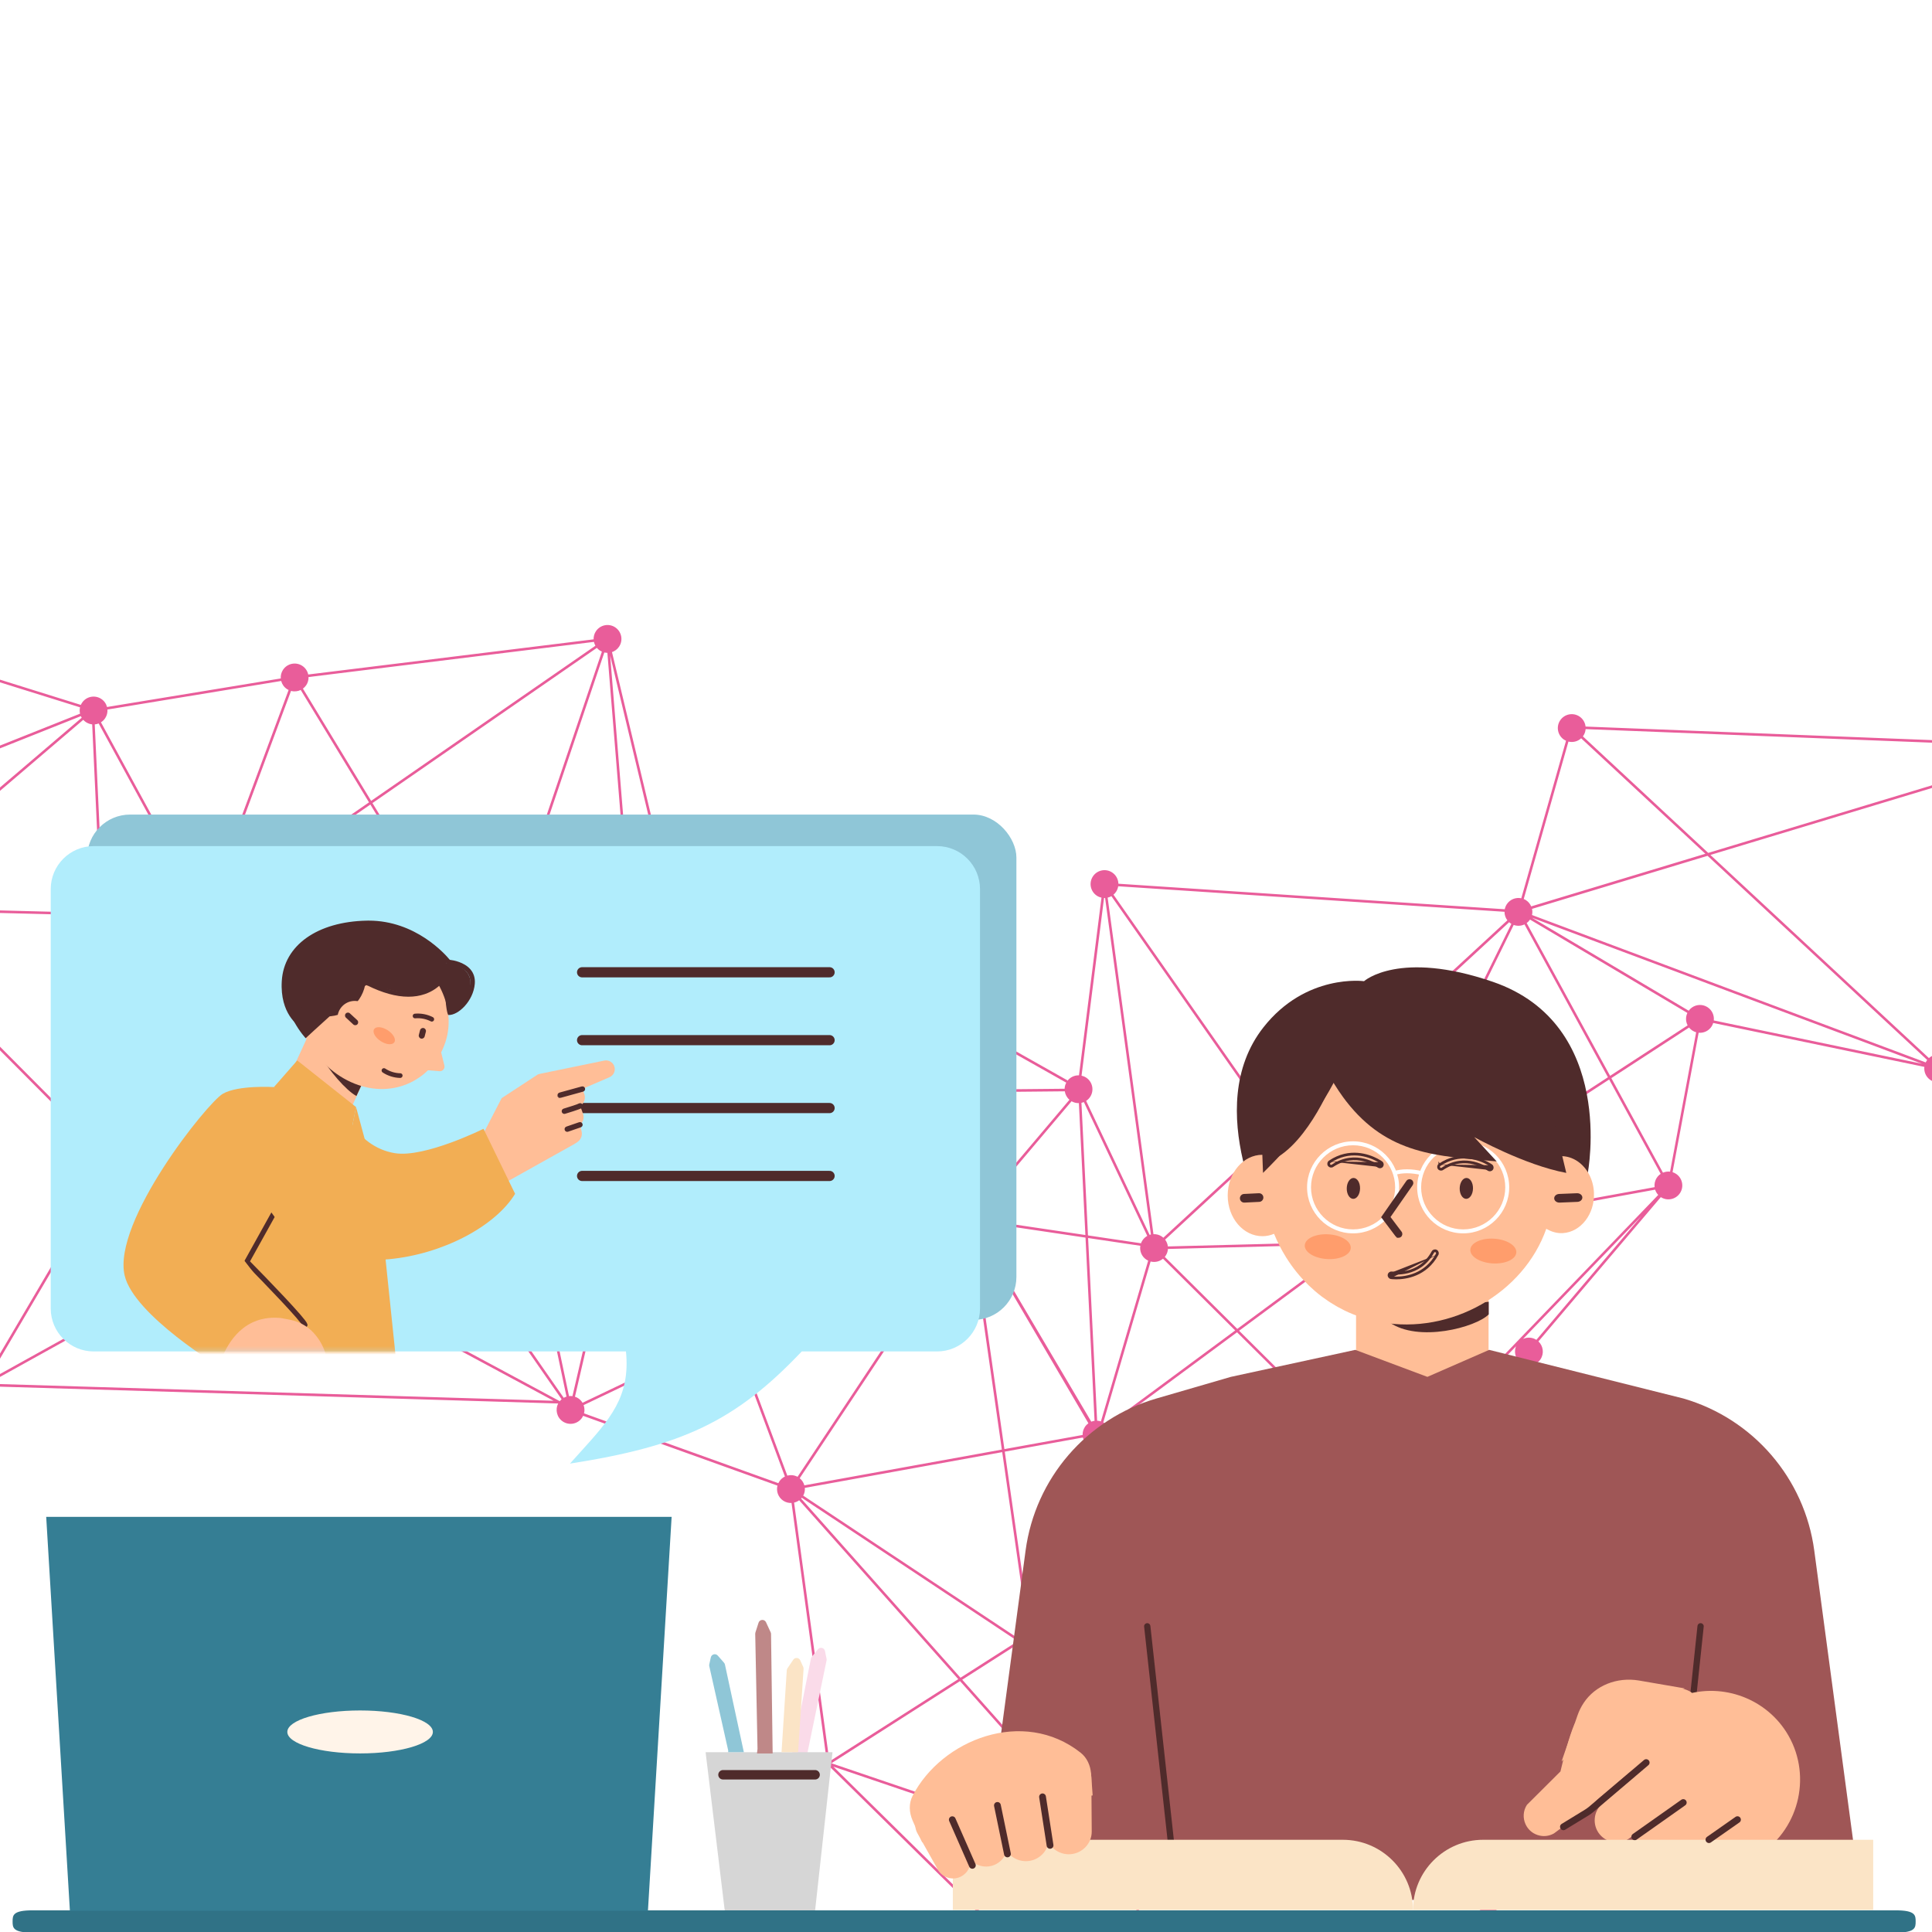<svg width="460" height="460" viewBox="0 0 460 460" fill="none" xmlns="http://www.w3.org/2000/svg">
<rect x="0" y="0" width="460" height="460" fill="#808080" stroke="none"/>
<g clip-path="url(#clip0_761_5130)">
<rect width="460" height="460" fill="white"/>
<path d="M-190.815 156.29C-189.62 157.085 -188.098 156.998 -187.008 156.186L-135.792 213.281C-135.911 213.409 -136.023 213.548 -136.124 213.697C-137.135 215.223 -136.72 217.277 -135.197 218.29C-133.674 219.303 -131.617 218.886 -130.604 217.362C-130.443 217.119 -130.32 216.861 -130.23 216.596L-88.794 226.529C-88.969 227.756 -88.451 229.029 -87.35 229.759C-85.827 230.772 -83.77 230.355 -82.757 228.832C-82.311 228.157 -82.143 227.379 -82.225 226.633L-36.385 217.192C-36.168 217.902 -35.714 218.544 -35.048 218.989C-34.325 219.468 -33.484 219.622 -32.691 219.497L-5.145 326.615C-5.794 326.846 -6.378 327.281 -6.79 327.898C-7.803 329.421 -7.386 331.477 -5.862 332.491C-4.339 333.504 -2.283 333.087 -1.27 331.563C-0.976 331.119 -0.806 330.63 -0.746 330.136L132.907 334.165C132.131 335.649 132.587 337.51 134.012 338.457C135.535 339.47 137.592 339.053 138.605 337.53C138.698 337.391 138.773 337.248 138.841 337.1L185.111 353.717C184.768 355.047 185.276 356.502 186.483 357.304C187.09 357.707 187.783 357.88 188.46 357.85L196.87 419.462L196.077 419.192L196.954 420.056L197.005 420.428L197.203 420.3L272.292 494.275C272.224 494.36 272.158 494.447 272.096 494.539C271.083 496.063 271.5 498.119 273.023 499.132C274.547 500.145 276.603 499.728 277.616 498.205C278.629 496.682 278.212 494.625 276.689 493.612C276.123 493.236 275.48 493.059 274.847 493.061L270.338 445.9C270.394 445.831 270.449 445.759 270.5 445.682C270.753 445.303 270.914 444.888 270.995 444.465L351.03 452.08C351.029 453.155 351.546 454.208 352.51 454.848C354.033 455.861 356.089 455.444 357.102 453.921C358.115 452.398 357.698 450.341 356.175 449.328C355.574 448.928 354.884 448.754 354.214 448.782L346.903 393.513C347.701 393.331 348.437 392.857 348.928 392.118C349.585 391.127 349.637 389.915 349.179 388.91L383.611 369.143C383.841 369.471 384.132 369.764 384.486 369.998C386.009 371.011 388.065 370.594 389.078 369.071C390.092 367.547 389.675 365.491 388.151 364.478C387.225 363.864 386.105 363.779 385.14 364.144L365.751 324.628C366.152 324.384 366.507 324.054 366.785 323.635C367.694 322.267 367.45 320.474 366.289 319.386L395.434 285.03C396.955 286.014 398.988 285.595 399.993 284.081C401.006 282.558 400.589 280.502 399.066 279.489C398.8 279.312 398.518 279.181 398.227 279.09L404.439 245.891C405.612 245.999 406.807 245.476 407.504 244.424C407.686 244.151 407.819 243.86 407.908 243.562L458.18 254.02C458.046 255.216 458.565 256.443 459.637 257.152C461.16 258.165 463.217 257.748 464.23 256.225C465.243 254.701 464.826 252.645 463.303 251.632C463.191 251.557 463.077 251.495 462.96 251.435L490.639 180.94C491.993 181.333 493.501 180.825 494.32 179.591C495.333 178.068 494.916 176.011 493.393 174.998C491.87 173.985 489.813 174.402 488.8 175.925C488.511 176.359 488.343 176.839 488.279 177.324L377.517 172.99C377.413 172.048 376.909 171.157 376.058 170.592C374.534 169.579 372.478 169.996 371.465 171.519C370.452 173.042 370.869 175.099 372.392 176.112C372.544 176.211 372.702 176.294 372.863 176.369L362.213 213.874C360.926 213.603 359.542 214.117 358.77 215.281C358.519 215.658 358.356 216.071 358.276 216.489L266.285 210.41C266.258 209.369 265.74 208.357 264.809 207.736C263.286 206.723 261.229 207.14 260.216 208.663C259.203 210.187 259.62 212.243 261.143 213.256C261.493 213.489 261.873 213.642 262.257 213.727L256.902 256.031C255.793 255.993 254.689 256.513 254.03 257.508L254.18 257.242L159.745 203.979C160.396 202.526 159.925 200.776 158.557 199.867C157.851 199.398 157.032 199.24 156.254 199.351L145.712 155.261C146.382 155.034 146.986 154.596 147.406 153.959C148.417 152.433 148.002 150.379 146.479 149.366C144.956 148.353 142.899 148.77 141.886 150.293C141.492 150.887 141.315 151.563 141.339 152.226L73.385 160.596C73.208 159.783 72.731 159.038 71.984 158.542C70.461 157.529 68.404 157.946 67.391 159.469C66.97 160.104 66.798 160.829 66.852 161.535L25.483 168.334C25.286 167.573 24.819 166.88 24.114 166.411C22.59 165.398 20.534 165.815 19.521 167.338C19.413 167.499 19.327 167.668 19.251 167.837L-54.114 144.922C-53.87 143.65 -54.389 142.3 -55.535 141.538C-56.398 140.966 -57.432 140.85 -58.352 141.136L-79.468 92.796C-78.993 92.546 -78.573 92.176 -78.253 91.699C-77.24 90.176 -77.657 88.119 -79.18 87.106C-80.706 86.095 -82.76 86.51 -83.773 88.033C-83.78 88.046 -83.786 88.058 -83.795 88.067L-121.384 72.798L-141.253 64.727C-140.991 63.442 -141.505 62.069 -142.664 61.298C-144.188 60.285 -146.244 60.702 -147.257 62.225C-148.044 63.411 -147.966 64.913 -147.179 66.001L-179.002 100.915C-179.039 100.888 -179.075 100.858 -179.116 100.831C-180.64 99.818 -182.696 100.235 -183.709 101.758C-184.722 103.281 -184.305 105.338 -182.782 106.351C-182.42 106.59 -182.029 106.749 -181.628 106.831L-188.751 150.226C-189.901 150.147 -191.06 150.667 -191.742 151.697C-192.755 153.221 -192.338 155.277 -190.815 156.29ZM-144.506 67.37C-143.43 67.371 -142.377 66.854 -141.737 65.891C-141.614 65.704 -141.514 65.511 -141.431 65.314L-118.902 74.465L-84.079 88.61C-84.202 88.909 -84.277 89.218 -84.308 89.531L-145.883 98.106L-144.504 67.373L-144.506 67.37ZM71.603 164.278L87.859 191.035L51.486 216.194C51.287 215.957 51.053 215.74 50.781 215.56C50.654 215.474 50.519 215.404 50.383 215.338L69.291 164.501C70.069 164.711 70.891 164.627 71.603 164.278ZM142.112 154.253C142.312 154.49 142.546 154.707 142.818 154.886C142.977 154.991 143.138 155.077 143.305 155.15L116.806 233.608C116.058 233.43 115.273 233.52 114.591 233.852L88.681 191.207L142.111 154.25L142.112 154.253ZM340.524 393.772L331.309 355.753L344.61 387.364C344.142 387.613 343.728 387.982 343.409 388.455C342.701 389.522 342.695 390.848 343.275 391.894L340.524 393.772ZM351.584 450.258C351.332 450.64 351.169 451.052 351.088 451.475L271.054 443.856C271.055 443.292 270.912 442.735 270.636 442.241L340.135 394.78L353.268 448.963C352.602 449.19 352.002 449.629 351.582 450.26L351.584 450.258ZM-1.289 327.862C-1.502 327.552 -1.77 327.276 -2.089 327.044L25.667 279.891C27.128 280.581 28.915 280.114 29.836 278.726L59.011 294.403L-1.289 327.862ZM-179.098 106.344C-179.041 106.303 -178.98 106.261 -178.926 106.216L-150.586 144.52C-150.792 144.705 -150.978 144.914 -151.139 145.154C-151.56 145.784 -151.729 146.508 -151.682 147.21L-161.206 148.746L-179.098 106.344ZM-95.87 198.821L-85.617 208.858C-85.684 208.938 -85.747 209.024 -85.807 209.114C-86.181 209.678 -86.359 210.315 -86.36 210.943L-96.981 211.909L-145.235 150.492L-95.87 198.821ZM-85.191 208.421L-121.044 173.321L-145.809 149.076C-145.742 148.995 -145.679 148.91 -145.619 148.819C-145.284 148.316 -145.109 147.756 -145.075 147.191L-82.397 145.3L-83.305 207.643C-83.992 207.697 -84.653 207.963 -85.19 208.417L-85.191 208.421ZM-151.584 147.814C-151.387 148.58 -150.922 149.277 -150.212 149.747C-149.526 150.203 -148.732 150.368 -147.973 150.273L-134.37 212.353L-160.962 149.325L-151.581 147.812L-151.584 147.814ZM-131.53 212.772C-132.215 212.315 -133.01 212.151 -133.769 212.246L-147.377 150.143C-147.099 150.054 -146.832 149.93 -146.584 149.771L-97.711 211.976L-130.109 214.929C-130.269 214.077 -130.753 213.289 -131.532 212.774L-131.53 212.772ZM-130.049 215.537L-97.259 212.548L-87.792 224.595C-87.969 224.764 -88.135 224.954 -88.275 225.164C-88.436 225.408 -88.559 225.666 -88.649 225.931L-130.085 215.998C-130.062 215.844 -130.048 215.688 -130.049 215.532L-130.049 215.537ZM-85.317 223.694C-86.017 223.654 -86.718 223.831 -87.311 224.217L-96.531 212.483L-86.305 211.55C-86.145 212.401 -85.66 213.189 -84.882 213.704C-84.559 213.919 -84.21 214.067 -83.852 214.156L-85.317 223.694ZM-79.871 210.009L-40.83 194.452L-34.55 213.2C-35.11 213.446 -35.609 213.848 -35.975 214.396C-36.221 214.766 -36.38 215.168 -36.463 215.577L-79.737 210.99C-79.733 210.659 -79.778 210.329 -79.871 210.009ZM19.824 171.386C20.006 171.587 20.215 171.773 20.452 171.931C20.919 172.24 21.43 172.416 21.948 172.467L24.023 217.379L-29.909 216.006C-29.949 215.404 -30.152 214.821 -30.503 214.32L19.826 171.384L19.824 171.386ZM258.065 262.4L273.159 294.264C272.713 294.513 272.315 294.866 272.015 295.323C271.868 295.545 271.754 295.778 271.666 296.019L259.044 294.145L257.488 262.58C257.687 262.538 257.88 262.477 258.069 262.401L258.065 262.4ZM401.759 241.173C401.303 242.131 401.344 243.23 401.817 244.135L383.353 256.152L363.494 219.776C363.797 219.553 364.07 219.276 364.29 218.946L401.757 241.175L401.759 241.173ZM362.972 220.093L382.841 256.488L325.396 293.874C325.184 293.608 324.93 293.368 324.631 293.17C324.597 293.149 324.561 293.13 324.528 293.108L360.402 220.224C361.252 220.532 362.178 220.473 362.97 220.095L362.972 220.093ZM28.913 274.134C28.785 274.048 28.655 273.979 28.519 273.913L48.084 221.514C48.994 221.763 49.968 221.607 50.753 221.098L76.369 253.596L29.939 275.227C29.691 274.803 29.349 274.426 28.913 274.134ZM51.233 220.717C51.41 220.548 51.571 220.361 51.713 220.149C51.859 219.931 51.97 219.701 52.058 219.464L112.914 235.77C112.817 236.058 112.761 236.351 112.746 236.645L76.941 253.326L51.236 220.715L51.233 220.717ZM112.774 237.309C112.838 237.73 112.979 238.14 113.197 238.51L96.749 269.371L95.157 272.36C94.155 271.937 93.025 272.041 92.124 272.598L77.324 253.824L112.769 237.312L112.774 237.309ZM95.705 272.652C95.705 272.652 95.703 272.65 95.701 272.647L97.287 269.67L113.604 239.054C113.782 239.25 113.987 239.431 114.219 239.586C114.603 239.84 115.02 240.004 115.442 240.085L121.349 268.174L96.983 274.27C96.749 273.631 96.319 273.055 95.707 272.65L95.705 272.652ZM30.197 275.782L76.759 254.089L91.639 272.967C91.443 273.146 91.264 273.349 91.112 273.579C90.794 274.059 90.617 274.59 90.571 275.127L30.371 276.515C30.342 276.266 30.282 276.021 30.197 275.782ZM134.223 332.814L96.053 277.9C96.268 277.712 96.465 277.492 96.632 277.245C97.117 276.513 97.271 275.662 97.136 274.861L121.471 268.776L134.877 332.531C134.65 332.601 134.433 332.697 134.225 332.816L134.223 332.814ZM122.064 268.626L150.379 261.542C150.622 262.13 151.035 262.651 151.606 263.028C151.828 263.175 152.062 263.291 152.302 263.377L142.585 305.296L136.299 332.413C136.022 332.375 135.746 332.371 135.475 332.404L122.064 268.626ZM266.688 440.708L254.661 412.771L247.229 395.502C247.688 395.252 248.094 394.893 248.405 394.425C249.014 393.509 249.102 392.402 248.748 391.444L263.535 384.361L267.171 440.583C267.006 440.613 266.845 440.655 266.686 440.706L266.688 440.708ZM232.392 293.284L259.144 338.875C258.829 339.103 258.542 339.386 258.317 339.731C257.925 340.323 257.749 340.995 257.768 341.657L239.143 345.029L231.762 293.505C231.98 293.453 232.193 293.378 232.396 293.285L232.392 293.284ZM257.839 342.264C258.016 343.077 258.493 343.827 259.244 344.324C259.433 344.449 259.628 344.552 259.83 344.634L246.309 389.347C246.036 389.292 245.758 389.274 245.483 389.287L239.229 345.632L257.842 342.263L257.839 342.264ZM248.485 390.893C248.239 390.482 247.904 390.116 247.478 389.832C247.291 389.709 247.094 389.604 246.895 389.523L251.731 373.554L260.435 344.815C260.618 344.851 260.801 344.869 260.985 344.875L263.495 383.706L248.484 390.897L248.485 390.893ZM261.594 344.833C262.477 344.692 263.302 344.2 263.837 343.397C264.052 343.07 264.2 342.721 264.289 342.363L326.814 351.925C326.788 352.384 326.857 352.84 327.016 353.27L264.091 383.415L261.596 344.831L261.594 344.833ZM327.357 350.291C327.142 350.617 326.994 350.967 326.905 351.324L264.38 341.762C264.42 341.095 264.255 340.427 263.908 339.852L294.534 317.209L327.561 350.017C327.489 350.105 327.422 350.197 327.359 350.293L327.357 350.291ZM263.545 339.359C263.36 339.153 263.149 338.965 262.91 338.804C262.837 338.754 262.761 338.714 262.687 338.672L273.953 300.358C274.981 300.62 276.083 300.375 276.901 299.694L294.095 316.773L263.545 339.359ZM272.944 299.914C273.084 300.007 273.231 300.083 273.377 300.153L262.122 338.425C261.825 338.327 261.523 338.274 261.218 338.26L259.073 294.767L271.506 296.612C271.3 297.858 271.819 299.171 272.94 299.913L272.944 299.914ZM260.609 338.29C260.343 338.327 260.081 338.395 259.83 338.496L232.928 292.968C233.24 292.742 233.521 292.46 233.748 292.118C233.966 291.789 234.114 291.436 234.203 291.071L258.457 294.672L260.607 338.288L260.609 338.29ZM156.196 262.103C156.223 262.061 156.246 262.019 156.271 261.975L198.608 278.203L227.795 289.39C227.605 290.068 227.641 290.782 227.879 291.43L174.609 316.857L154.666 263.346C155.27 263.106 155.81 262.687 156.196 262.103ZM229.417 293.205C229.964 293.502 230.562 293.624 231.149 293.594L238.534 345.141L191.514 353.654C191.334 353.007 190.958 352.412 190.405 351.963L229.417 293.205ZM191.626 354.256L238.623 345.747L244.874 389.378C244.18 389.543 243.539 389.928 243.066 390.517L191.244 356.11C191.56 355.526 191.682 354.88 191.626 354.256ZM243.811 395.356C244.688 395.937 245.739 396.045 246.668 395.746L252.085 408.336L266.126 440.956C266.009 441.023 265.893 441.097 265.782 441.179L229.1 399.93L242.589 391.313C241.984 392.753 242.463 394.46 243.811 395.356ZM269.287 440.912C268.809 440.661 268.295 440.539 267.782 440.532L264.131 384.075L327.277 353.823C327.467 354.142 327.71 354.431 328.007 354.679L269.287 440.912ZM327.991 349.585L295.027 316.841L320.33 298.135C320.515 298.341 320.726 298.53 320.965 298.69C321.567 299.091 322.252 299.264 322.92 299.237L329.386 348.896C328.881 349.011 328.401 349.243 327.991 349.585ZM319.966 297.642L294.59 316.404L277.333 299.26C277.406 299.172 277.472 299.081 277.536 298.984C277.867 298.487 278.042 297.932 278.079 297.372L319.511 296.315C319.565 296.781 319.72 297.232 319.967 297.638L319.966 297.642ZM256.877 262.65L258.426 294.051L234.291 290.468C234.341 289.552 234.012 288.64 233.349 287.965L255.135 262.204C255.681 262.52 256.283 262.666 256.874 262.651L256.877 262.65ZM254.635 261.848L232.88 287.573C232.859 287.558 232.84 287.541 232.818 287.527C231.295 286.514 229.238 286.93 228.225 288.454C228.147 288.572 228.077 288.696 228.016 288.821L162.731 263.795L156.538 261.423C156.617 261.211 156.673 260.992 156.707 260.774L253.521 259.836C253.639 260.601 254.016 261.322 254.634 261.852L254.635 261.848ZM150.196 260.957L121.937 268.024L116.072 240.137C117.084 240.126 118.07 239.652 118.711 238.786L150.374 259.003C150.114 259.633 150.062 260.312 150.197 260.953L150.196 260.957ZM47.116 221.076C47.244 221.162 47.374 221.231 47.51 221.297L27.945 273.696C27.71 273.632 27.471 273.595 27.233 273.586L24.666 218.004L45.649 218.538C45.718 219.531 46.226 220.482 47.121 221.077L47.116 221.076ZM-30.452 218.056C-30.154 217.608 -29.985 217.112 -29.925 216.611L24.05 217.984L26.62 273.612C26.021 273.695 25.447 273.94 24.969 274.335L-30.67 218.347C-30.593 218.255 -30.519 218.158 -30.452 218.056ZM30.127 278.183C30.271 277.839 30.356 277.481 30.38 277.121L90.57 275.732C90.603 276.079 90.695 276.418 90.835 276.741L59.646 294.047L30.125 278.184L30.127 278.183ZM91.134 277.275C91.368 277.619 91.67 277.923 92.037 278.17C93.132 278.896 94.498 278.885 95.557 278.259L133.721 333.162C133.561 333.296 133.411 333.446 133.276 333.615L60.29 294.396L91.135 277.281L91.134 277.275ZM137.685 332.932C137.434 332.765 137.168 332.641 136.896 332.551L152.893 263.534C153.29 263.6 153.693 263.594 154.08 263.517L174.057 317.12L138.696 333.998C138.451 333.583 138.114 333.218 137.685 332.932ZM174.824 317.43L228.141 291.981C228.338 292.31 228.59 292.611 228.906 292.865L189.894 351.622C189.126 351.208 188.257 351.13 187.459 351.345L174.821 317.432L174.824 317.43ZM190.904 356.616L242.321 390.754L228.686 399.462L190.743 356.797C190.799 356.738 190.851 356.68 190.904 356.616ZM265.326 441.584C265.202 441.715 265.087 441.855 264.983 442.011C264.879 442.166 264.795 442.329 264.72 442.493L197.951 419.822L228.576 400.259L265.324 441.581L265.326 441.584ZM270.296 441.729C270.18 441.59 270.05 441.457 269.909 441.335L269.889 441.114L328.513 355.018C329.167 355.382 329.898 355.497 330.596 355.396L339.987 394.136L270.301 441.729L270.296 441.729ZM383.312 368.609L348.88 388.376C348.65 388.048 348.359 387.755 348.005 387.522C347.78 387.37 347.54 387.257 347.295 387.168L354.59 359.019L383.056 366.671C382.942 367.33 383.034 368.005 383.31 368.607L383.312 368.609ZM346.702 387.015C346.188 386.931 345.663 386.97 345.174 387.126L331.677 355.047C332.145 354.798 332.559 354.429 332.877 353.956C333.023 353.738 333.134 353.507 333.221 353.275L354.001 358.86L346.702 387.015ZM333.38 352.686C333.533 351.795 333.315 350.876 332.772 350.147L361.675 324.133C361.83 324.29 362.006 324.435 362.196 324.563C362.393 324.694 362.601 324.799 362.812 324.882L354.158 358.273L333.382 352.688L333.38 352.686ZM361.287 323.658L336.28 346.167L360.971 320.526C360.538 321.565 360.67 322.746 361.287 323.658ZM332.185 349.539C332.11 349.479 332.032 349.422 331.952 349.366C331.35 348.966 330.665 348.792 329.997 348.819L323.531 299.16C324.333 298.979 325.072 298.503 325.562 297.764C325.995 297.113 326.165 296.364 326.099 295.641L394.082 283.254C394.228 283.713 394.477 284.143 394.814 284.508L332.184 349.543L332.185 349.539ZM325.988 295.039C325.924 294.815 325.842 294.596 325.732 294.386L383.135 257.025L395.402 279.493C395.046 279.731 394.731 280.037 394.479 280.419C394.022 281.105 393.86 281.898 393.953 282.654L325.99 295.037L325.988 295.039ZM395.94 279.205L383.65 256.695L402.156 244.651C402.368 244.917 402.622 245.157 402.921 245.355C403.214 245.55 403.525 245.69 403.847 245.782L397.636 278.966C397.057 278.897 396.474 278.981 395.942 279.208L395.94 279.205ZM406.585 239.833C405.099 238.846 403.112 239.218 402.076 240.649L364.762 218.511L457.64 253.282L408.047 242.965C408.181 241.77 407.661 240.543 406.589 239.833L406.585 239.833ZM458.72 252.563C458.637 252.689 458.565 252.821 458.502 252.955L364.763 217.861C364.875 217.376 364.875 216.875 364.768 216.397L406.567 203.767L458.86 252.379C458.814 252.441 458.766 252.501 458.722 252.566L458.72 252.563ZM359.702 219.874C359.751 219.907 359.803 219.934 359.853 219.962L323.983 292.836C323.047 292.476 322.009 292.572 321.16 293.055L304.878 269.803L359.321 219.577C359.441 219.683 359.564 219.784 359.702 219.874ZM320.658 293.405C320.426 293.602 320.217 293.83 320.04 294.1C319.708 294.597 319.533 295.153 319.496 295.713L278.064 296.77C277.996 296.187 277.77 295.624 277.408 295.15L304.424 270.225L320.658 293.41L320.658 293.405ZM276.989 294.696C276.87 294.589 276.745 294.486 276.608 294.396C276 293.992 275.308 293.82 274.633 293.848L263.725 213.722C264.036 213.65 264.336 213.534 264.619 213.373L304.069 269.713L276.988 294.693L276.989 294.696ZM263.119 213.807L274.026 293.93C273.923 293.953 273.819 293.981 273.718 294.018L258.605 262.115C258.972 261.877 259.295 261.561 259.552 261.176C260.563 259.65 260.148 257.596 258.625 256.583C258.275 256.35 257.896 256.197 257.511 256.112L262.868 213.811C262.953 213.815 263.037 213.812 263.121 213.809L263.119 213.807ZM253.486 259.225L156.744 260.166C156.711 259.132 156.194 258.128 155.266 257.512C154.849 257.236 154.391 257.067 153.925 256.998L156.841 205.937C157.851 205.902 158.828 205.405 159.444 204.514L253.873 257.774C253.625 258.236 253.498 258.731 253.483 259.227L253.486 259.225ZM154.896 205.388C155.313 205.663 155.77 205.832 156.234 205.903L153.383 255.84L149.581 209.038L154.4 204.988C154.547 205.135 154.714 205.272 154.895 205.392L154.896 205.388ZM152.862 257.011C151.998 257.164 151.197 257.65 150.673 258.439C150.668 258.447 150.664 258.457 150.655 258.466L119.024 238.268C119.552 237.177 119.431 235.906 118.763 234.941L149.005 209.516L152.86 257.008L152.862 257.011ZM118.371 234.472C118.223 234.325 118.056 234.188 117.876 234.069C117.718 233.966 117.556 233.878 117.388 233.805L143.887 155.347C144.128 155.403 144.37 155.435 144.615 155.438L148.945 208.77L118.371 234.472ZM114.072 234.171C113.771 234.392 113.503 234.666 113.283 234.996C113.238 235.065 113.199 235.137 113.158 235.207L52.212 218.878C52.34 218.127 52.204 217.357 51.835 216.697L88.18 191.557L114.072 234.171ZM47.102 215.568C46.751 215.802 46.437 216.112 46.188 216.487C45.89 216.935 45.721 217.43 45.661 217.931L24.637 217.397L22.56 172.472C22.881 172.445 23.195 172.371 23.494 172.255L47.101 215.572L47.102 215.568ZM19.456 170.893L-30.904 213.854C-31.048 213.712 -31.207 213.581 -31.38 213.467C-32.175 212.94 -33.11 212.804 -33.969 213.006L-40.261 194.225L19.254 170.508C19.314 170.641 19.381 170.77 19.458 170.895L19.456 170.893ZM-41.026 193.869L-80.098 209.44C-80.349 208.948 -80.722 208.511 -81.216 208.184C-81.334 208.107 -81.454 208.041 -81.577 207.978L-62.946 159.657L-58.255 147.486C-57.694 147.642 -57.108 147.642 -56.559 147.504L-41.028 193.866L-41.026 193.869ZM-59.201 147.058C-59.081 147.138 -58.955 147.207 -58.825 147.269L-82.146 207.757C-82.328 207.705 -82.509 207.671 -82.694 207.651L-81.785 145.283L-60.662 144.646C-60.561 145.595 -60.056 146.492 -59.201 147.058ZM-82.388 144.689L-145.095 146.582C-145.162 146.043 -145.361 145.525 -145.681 145.073L-83.655 91.86C-83.437 92.151 -83.168 92.411 -82.848 92.624C-82.471 92.875 -82.058 93.038 -81.639 93.118L-82.392 144.688L-82.388 144.689ZM-84.311 90.15C-84.274 90.561 -84.163 90.965 -83.978 91.335L-146.076 144.61C-146.218 144.471 -146.376 144.342 -146.547 144.231C-146.978 143.946 -147.447 143.778 -147.927 143.711L-145.909 98.73L-84.309 90.153L-84.311 90.15ZM-148.538 143.68C-149.087 143.706 -149.621 143.867 -150.095 144.154L-178.477 105.797C-178.373 105.679 -178.274 105.558 -178.185 105.424C-177.722 104.726 -177.559 103.918 -177.665 103.149L-146.528 98.812L-148.538 143.68ZM-179.641 106.634L-161.832 148.844L-185.777 152.703C-185.974 151.937 -186.439 151.24 -187.149 150.77C-187.464 150.561 -187.8 150.416 -188.147 150.326L-181.019 106.901C-180.546 106.91 -180.078 106.821 -179.641 106.634ZM-186.554 155.779C-186.435 155.65 -186.323 155.512 -186.222 155.363C-185.801 154.732 -185.632 154.009 -185.679 153.307L-161.587 149.423L-134.929 212.61C-135.07 212.686 -135.208 212.776 -135.338 212.874L-186.554 155.779ZM-82.347 226.032C-82.564 225.321 -83.018 224.679 -83.684 224.235C-84.006 224.02 -84.356 223.873 -84.713 223.783L-83.249 214.245C-82.11 214.314 -80.966 213.793 -80.291 212.775C-80.045 212.405 -79.886 212.003 -79.803 211.594L-36.529 216.18C-36.532 216.316 -36.525 216.453 -36.512 216.59L-82.351 226.031L-82.347 226.032ZM-32.099 219.34C-31.743 219.214 -31.407 219.027 -31.107 218.779L24.532 274.767C24.455 274.859 24.381 274.956 24.314 275.058C23.325 276.546 23.702 278.541 25.14 279.576L-2.615 326.73C-3.234 326.438 -3.906 326.353 -4.55 326.457L-32.097 219.338L-32.099 219.34ZM-0.722 329.519C-0.746 329.132 -0.839 328.749 -0.996 328.392L59.649 294.744L131.798 333.515L-0.725 329.52L-0.722 329.519ZM139.054 336.518C139.224 335.861 139.183 335.173 138.955 334.548L174.265 317.694L186.884 351.557C186.365 351.808 185.902 352.192 185.561 352.707C185.468 352.847 185.393 352.99 185.325 353.138L139.055 336.52L139.054 336.518ZM189.07 357.762C189.503 357.661 189.916 357.472 190.282 357.205L228.159 399.797L197.482 419.392L189.068 357.764L189.07 357.762ZM274.238 493.114C273.688 493.219 273.162 493.465 272.723 493.835L198.413 420.625L264.523 443.071C264.211 444.384 264.721 445.812 265.91 446.603C267.131 447.414 268.687 447.306 269.782 446.454L274.242 493.115L274.238 493.114ZM353.285 446.427L340.676 394.405L343.617 392.398C343.817 392.642 344.057 392.862 344.335 393.045C344.936 393.445 345.626 393.62 346.298 393.593L353.287 446.43L353.285 446.427ZM384.59 364.41C384.189 364.653 383.832 364.985 383.557 365.402C383.411 365.62 383.302 365.849 383.212 366.084L354.741 358.428L363.393 325.051C364.002 325.169 364.628 325.108 365.202 324.893L384.59 364.41ZM365.804 319.009C364.819 318.38 363.624 318.336 362.631 318.796L390.796 289.551L365.807 319.007L365.804 319.009ZM462.394 251.208C461.303 250.893 460.118 251.163 459.266 251.924L407.235 203.557L488.488 179.004C488.73 179.6 489.148 180.133 489.723 180.517C489.835 180.592 489.951 180.656 490.066 180.714L462.391 251.21L462.394 251.208ZM488.255 177.935C488.264 178.097 488.281 178.26 488.314 178.42L406.72 203.073L376.876 175.328C376.913 175.28 376.95 175.231 376.986 175.181C377.311 174.691 377.486 174.147 377.528 173.598L488.255 177.935ZM373.438 176.567C374.506 176.827 375.646 176.541 376.464 175.785L406.039 203.278L364.571 215.807C364.326 215.232 363.918 214.719 363.359 214.348C363.179 214.229 362.99 214.129 362.795 214.049L373.438 176.567ZM358.215 217.095C358.212 217.822 358.448 218.538 358.899 219.122L304.516 269.291L265.114 213.019C265.346 212.822 265.556 212.594 265.733 212.324C266.003 211.915 266.169 211.47 266.242 211.015L358.213 217.093L358.215 217.095ZM153.962 200.792C153.191 201.955 153.252 203.429 154.003 204.512L149.516 208.284L145.276 156.062L155.659 199.492C154.988 199.719 154.384 200.157 153.962 200.796L153.962 200.792ZM141.415 152.83C141.486 153.15 141.602 153.46 141.765 153.746L88.363 190.683L72.125 163.958C72.425 163.736 72.696 163.461 72.914 163.133C73.308 162.539 73.485 161.863 73.461 161.2L141.415 152.83ZM66.949 162.138C67.147 162.9 67.613 163.593 68.319 164.062C68.446 164.148 68.581 164.218 68.716 164.283L49.809 215.121C49.082 214.924 48.318 214.985 47.636 215.276L24.037 171.975C24.425 171.734 24.772 171.408 25.039 171.001C25.461 170.366 25.633 169.641 25.579 168.935L66.948 162.136L66.949 162.138ZM19.056 168.418C18.939 168.917 18.943 169.434 19.058 169.924L-40.457 193.642L-55.979 147.303C-55.439 147.056 -54.956 146.662 -54.605 146.129C-54.473 145.928 -54.367 145.723 -54.283 145.507L19.061 168.414L19.056 168.418ZM-58.918 141.367C-59.392 141.618 -59.813 141.987 -60.132 142.464C-60.455 142.952 -60.631 143.49 -60.672 144.034L-81.778 144.669L-81.026 93.174C-80.69 93.174 -80.354 93.125 -80.035 93.025L-58.918 141.367ZM-146.773 66.463C-146.637 66.593 -146.491 66.71 -146.33 66.818C-145.951 67.071 -145.538 67.234 -145.115 67.315L-146.499 98.191L-177.804 102.551C-177.952 102.099 -178.2 101.675 -178.539 101.319L-146.771 66.466L-146.773 66.463Z" fill="#E95D9A"/>
<path d="M196.801 395.344L192.289 417.149V417.598H188.564L193.071 394.933C193.101 394.782 193.167 394.639 193.264 394.519L194.738 392.693C195.246 392.062 196.259 392.308 196.421 393.102L196.802 394.958C196.828 395.086 196.828 395.217 196.801 395.344Z" fill="#FADBE9"/>
<path d="M198.212 417.186H168L172.553 454.848H194.074L198.212 417.186Z" fill="#D6D6D6"/>
<path d="M168.874 396.699L173.38 416.77V417.184H177.105L172.605 396.319C172.57 396.16 172.496 396.013 172.389 395.89L170.901 394.189C170.384 393.599 169.415 393.846 169.245 394.612L168.874 396.282C168.843 396.419 168.844 396.562 168.874 396.699Z" fill="#8FC6D7"/>
<path d="M179.815 389L180.362 416.406L180.234 417.496L183.966 417.496L183.581 389.037C183.579 388.903 183.549 388.77 183.493 388.649L182.388 386.254C182.022 385.461 180.873 385.531 180.606 386.363L179.861 388.689C179.829 388.789 179.813 388.895 179.815 389Z" fill="#BF8888"/>
<path d="M191.326 397.348L190.028 417.122L189.805 417.185L186.08 417.185L187.328 397.693C187.339 397.524 187.395 397.36 187.49 397.219L188.868 395.178C189.288 394.556 190.227 394.636 190.535 395.32L191.243 396.892C191.308 397.035 191.336 397.192 191.326 397.348Z" fill="#FBE4C6"/>
<path d="M172.139 422.565H194.074" stroke="#4F2B2B" stroke-width="2.248" stroke-linecap="round"/>
<path d="M354.421 305.242H322.869V328.132H354.421V305.242Z" fill="#FFBE97"/>
<path d="M330.755 314.8C341.858 316.342 348.453 310.371 354.461 309.943V312.944C351.46 316.028 337.657 319.735 330.755 314.8Z" fill="#4F2B2B"/>
<path d="M431.968 369.187C429.667 352.011 417.446 337.81 400.806 332.974L354.565 321.397L339.85 327.825L322.683 321.397L293.066 327.825L275.348 332.974C258.707 337.81 246.486 352.011 244.185 369.187L233.041 452.364H443.112L431.968 369.187Z" fill="#9F5656"/>
<path d="M324.767 233.615C324.767 233.615 333.133 226.103 355.424 233.761C384.932 243.898 378.026 279.377 378.026 279.377L302.373 293.497C302.373 293.497 285.735 263.809 300.804 244.622C310.94 231.714 324.767 233.615 324.767 233.615Z" fill="#4F2B2B"/>
<path d="M378.388 279.679C377.731 278.415 376.825 277.357 375.75 276.594C374.461 275.679 372.934 275.188 371.316 275.281C370.798 275.312 370.302 275.421 369.821 275.564C369.748 275.585 369.672 275.599 369.6 275.622C367.63 260.279 357.488 245.546 339.604 242.99C320.522 240.264 303.257 255.55 300.806 274.11C300.769 274.392 300.746 274.674 300.713 274.955C300.669 274.955 300.623 274.947 300.578 274.947C296.013 274.947 292.31 279.286 292.31 284.64C292.31 289.994 296.011 294.333 300.578 294.333C301.55 294.333 302.48 294.126 303.346 293.764C303.348 293.769 303.35 293.774 303.352 293.778C304.148 295.718 305.101 297.579 306.201 299.344C306.235 299.399 306.269 299.454 306.303 299.508C306.659 300.071 307.026 300.623 307.411 301.164C307.417 301.173 307.425 301.184 307.432 301.194C308.229 302.314 309.091 303.384 310.013 304.4C310.072 304.466 310.134 304.529 310.193 304.594C310.584 305.017 310.984 305.432 311.396 305.836C311.485 305.923 311.571 306.009 311.661 306.095C312.101 306.518 312.551 306.93 313.014 307.329C313.052 307.363 313.09 307.398 313.127 307.432C313.647 307.875 314.18 308.304 314.727 308.716C314.77 308.75 314.817 308.779 314.859 308.812C315.336 309.166 315.822 309.508 316.32 309.837C316.463 309.932 316.608 310.024 316.752 310.116C317.173 310.386 317.599 310.647 318.033 310.898C318.188 310.989 318.341 311.079 318.496 311.167C319.012 311.453 319.535 311.728 320.068 311.988C320.132 312.021 320.195 312.054 320.259 312.086C320.861 312.375 321.474 312.643 322.099 312.898C322.255 312.96 322.413 313.016 322.57 313.077C323.04 313.259 323.513 313.433 323.995 313.594C324.205 313.664 324.416 313.732 324.628 313.798C325.089 313.942 325.557 314.077 326.031 314.201C326.23 314.254 326.428 314.311 326.63 314.36C327.298 314.524 327.972 314.675 328.66 314.799C345.54 317.862 362.8 307.859 368.161 292.575C368.267 292.639 368.382 292.687 368.491 292.745C369.586 293.335 370.795 293.672 372.084 293.599C376.398 293.35 379.724 289.047 379.512 283.989C379.446 282.408 379.042 280.941 378.385 279.677L378.388 279.679Z" fill="#FFBE97"/>
<path d="M347.545 282.919C347.515 284.293 348.202 285.422 349.077 285.441C349.952 285.46 350.685 284.362 350.712 282.988C350.743 281.614 350.056 280.485 349.181 280.466C348.305 280.447 347.572 281.545 347.545 282.919Z" fill="#4F2B2B"/>
<path d="M320.655 282.919C320.625 284.293 321.312 285.422 322.187 285.441C323.062 285.46 323.795 284.362 323.822 282.988C323.853 281.614 323.166 280.485 322.291 280.466C321.415 280.447 320.682 281.545 320.655 282.919Z" fill="#4F2B2B"/>
<path d="M322.162 293.656C316.12 293.656 311.207 288.742 311.207 282.7C311.207 276.658 316.12 271.745 322.162 271.745C328.204 271.745 333.117 276.658 333.117 282.7C333.117 288.742 328.204 293.656 322.162 293.656ZM322.162 272.681C316.638 272.681 312.147 277.176 312.147 282.696C312.147 288.216 316.642 292.711 322.162 292.711C327.682 292.711 332.177 288.216 332.177 282.696C332.177 277.176 327.682 272.681 322.162 272.681Z" fill="white"/>
<path d="M348.38 293.656C342.338 293.656 337.424 288.742 337.424 282.7C337.424 276.658 342.338 271.745 348.38 271.745C354.422 271.745 359.335 276.658 359.335 282.7C359.335 288.742 354.422 293.656 348.38 293.656ZM348.38 272.681C342.856 272.681 338.365 277.176 338.365 282.696C338.365 288.216 342.86 292.711 348.38 292.711C353.9 292.711 358.395 288.216 358.395 282.696C358.395 277.176 353.9 272.681 348.38 272.681Z" fill="white"/>
<path d="M338.537 279.8C335.996 279.197 333.854 279.197 331.993 279.788L331.708 278.89C333.739 278.245 336.042 278.241 338.756 278.879L338.541 279.796L338.537 279.8Z" fill="white"/>
<path d="M329.198 289.675L329.108 289.804L329.203 289.929L332.438 294.212C332.439 294.212 332.439 294.213 332.439 294.213C332.526 294.329 332.643 294.409 332.771 294.452V294.495H332.988C333.132 294.495 333.279 294.45 333.403 294.354C333.704 294.125 333.766 293.695 333.536 293.392C333.536 293.392 333.536 293.391 333.536 293.391L330.806 289.774L336.175 282.057L336.175 282.057L336.176 282.055C336.387 281.744 336.316 281.319 336.002 281.1L336.002 281.1L335.999 281.098C335.689 280.887 335.263 280.958 335.044 281.272L335.044 281.273L329.198 289.675Z" fill="#4F2B2B" stroke="#4F2B2B" stroke-width="0.432"/>
<path d="M331.404 302.96L331.405 302.96C331.525 302.979 333.154 303.215 335.147 302.712C337.133 302.211 339.479 300.978 341.062 298.054C341.242 297.717 341.657 297.596 341.991 297.774C342.328 297.953 342.451 298.373 342.272 298.705M331.404 302.96L331.226 304.102M331.404 302.96C331.033 302.904 330.677 303.154 330.621 303.533C330.565 303.907 330.817 304.254 331.191 304.316L331.191 304.316M331.404 302.96L331.191 304.316M342.272 298.705L342.082 298.602L342.272 298.705C342.272 298.705 342.272 298.705 342.272 298.705ZM342.272 298.705C339.54 303.757 334.68 304.388 332.427 304.388C331.722 304.388 331.263 304.328 331.191 304.316M331.191 304.316L331.226 304.102M331.226 304.102C331.245 304.106 331.698 304.172 332.427 304.172C334.65 304.172 339.406 303.55 342.082 298.602C342.204 298.375 342.12 298.087 341.89 297.965C341.659 297.842 341.375 297.926 341.252 298.156C338.016 304.133 331.641 303.216 331.372 303.173C331.115 303.135 330.873 303.308 330.834 303.565C330.796 303.822 330.969 304.06 331.226 304.102Z" fill="#4F2B2B" stroke="#4F2B2B" stroke-width="0.432"/>
<path d="M328.146 277.809L328.144 277.808C328.047 277.736 326.715 276.769 324.717 276.287C322.726 275.807 320.075 275.808 317.314 277.661C316.998 277.875 316.574 277.79 316.361 277.477C316.146 277.161 316.233 276.732 316.546 276.522M328.146 277.809L328.835 276.88M328.146 277.809C328.449 278.03 328.879 277.975 329.106 277.665C329.329 277.36 329.268 276.935 328.965 276.707L328.965 276.707M328.146 277.809L328.965 276.707M316.546 276.522L316.666 276.702L316.546 276.522C316.546 276.522 316.546 276.522 316.546 276.522ZM316.546 276.522C321.314 273.32 325.909 275.021 327.904 276.068C328.528 276.397 328.907 276.663 328.965 276.707M328.965 276.707L328.835 276.88M328.835 276.88C328.819 276.867 328.449 276.599 327.803 276.26C325.835 275.226 321.336 273.565 316.666 276.702C316.452 276.845 316.393 277.139 316.54 277.355C316.687 277.571 316.977 277.628 317.193 277.482C322.837 273.695 328.055 277.472 328.273 277.634C328.483 277.788 328.778 277.747 328.931 277.538C329.085 277.328 329.043 277.037 328.835 276.88Z" fill="#4F2B2B" stroke="#4F2B2B" stroke-width="0.432"/>
<path d="M354.309 278.535L354.308 278.534C354.211 278.462 352.879 277.495 350.881 277.014C348.889 276.533 346.239 276.535 343.478 278.387C343.162 278.601 342.737 278.516 342.525 278.203C342.31 277.887 342.396 277.458 342.709 277.248M354.309 278.535L354.998 277.606M354.309 278.535C354.612 278.757 355.043 278.701 355.269 278.392C355.493 278.087 355.431 277.662 355.128 277.433L355.128 277.433M354.309 278.535L355.128 277.433M342.709 277.248L342.83 277.428L342.709 277.249C342.709 277.249 342.709 277.249 342.709 277.248ZM342.709 277.248C347.477 274.046 352.073 275.747 354.067 276.795C354.692 277.123 355.07 277.39 355.128 277.433M355.128 277.433L354.998 277.606M354.998 277.606C354.983 277.594 354.612 277.325 353.967 276.986C351.999 275.953 347.499 274.292 342.83 277.428C342.616 277.572 342.557 277.866 342.703 278.082C342.85 278.297 343.141 278.355 343.357 278.208C349.001 274.421 354.219 278.198 354.437 278.361C354.647 278.514 354.941 278.474 355.095 278.264C355.248 278.054 355.206 277.763 354.998 277.606Z" fill="#4F2B2B" stroke="#4F2B2B" stroke-width="0.432"/>
<path d="M321.609 297.165C321.709 295.539 319.339 294.07 316.316 293.884C313.292 293.698 310.76 294.866 310.66 296.491C310.56 298.117 312.93 299.586 315.954 299.772C318.977 299.958 321.509 298.79 321.609 297.165Z" fill="#FF9D6C"/>
<path d="M361.029 298.206C361.129 296.581 358.759 295.112 355.735 294.926C352.712 294.74 350.18 295.907 350.08 297.533C349.98 299.159 352.349 300.627 355.373 300.813C358.397 300.999 360.929 299.832 361.029 298.206Z" fill="#FF9D6C"/>
<path d="M375.575 286.16L371.345 286.333C370.664 286.361 370.083 285.924 370.05 285.355C370.017 284.786 370.542 284.303 371.224 284.275L375.454 284.102C376.136 284.075 376.716 284.512 376.749 285.081C376.782 285.648 376.257 286.133 375.575 286.16Z" fill="#4F2B2B"/>
<path d="M299.823 286.16L296.298 286.333C295.73 286.361 295.247 285.924 295.219 285.355C295.192 284.786 295.628 284.303 296.197 284.275L299.722 284.102C300.291 284.075 300.773 284.512 300.801 285.081C300.828 285.648 300.391 286.133 299.823 286.16Z" fill="#4F2B2B"/>
<path d="M320.616 249.833C320.616 249.833 319.159 261.093 300.718 279.264L300.236 266.472L305.671 252.77L316.182 245.298L320.616 249.833Z" fill="#4F2B2B"/>
<path d="M313.484 247.673L327.071 241.899L345.657 241.22L368.113 259.176L372.925 279.262C363.034 277.436 351.004 270.74 351.004 270.74L356.351 276.522C342.124 275.276 330.415 274.926 320.529 262.218C318.753 259.937 314.049 253.147 314.843 250.051" fill="#4F2B2B"/>
<path d="M302.501 276.338C302.206 276.338 301.926 276.131 301.81 275.792C301.66 275.348 301.848 274.847 302.23 274.672C310.573 270.848 316.581 255.271 316.641 255.114C316.808 254.68 317.247 254.48 317.62 254.673C317.995 254.865 318.165 255.377 317.999 255.812C317.745 256.478 311.687 272.193 302.773 276.277C302.684 276.32 302.592 276.338 302.501 276.338Z" fill="#4F2B2B"/>
<path d="M279.553 446.258C279.177 446.258 278.853 445.974 278.811 445.591L272.412 387.297C272.367 386.886 272.664 386.517 273.074 386.471C273.484 386.428 273.854 386.723 273.9 387.134L280.299 445.428C280.343 445.839 280.047 446.207 279.636 446.254C279.609 446.256 279.581 446.258 279.553 446.258Z" fill="#4F2B2B"/>
<path d="M399.572 438.44C399.545 438.44 399.518 438.438 399.491 438.436C399.081 438.392 398.783 438.024 398.826 437.613L404.159 387.138C404.202 386.727 404.569 386.429 404.982 386.473C405.392 386.516 405.69 386.885 405.646 387.296L400.314 437.771C400.273 438.155 399.95 438.44 399.572 438.44Z" fill="#4F2B2B"/>
<path d="M400.003 403.93L387.993 408.436C387.608 408.579 387.175 408.385 387.029 407.998C386.884 407.611 387.08 407.179 387.467 407.034L399.477 402.528C400.017 402.325 400.562 402.155 401.11 401.996L390.215 400.122C384.98 399.243 379.834 401.304 377.085 405.427C376.463 406.361 375.962 407.37 375.597 408.427L371.8 419.397L374.398 416.81C374.693 416.519 375.164 416.519 375.456 416.813C375.747 417.106 375.747 417.579 375.454 417.871L363.549 429.726C362.658 431.115 362.535 432.831 363.222 434.335C363.791 435.582 364.823 436.501 366.127 436.921C367.432 437.345 368.803 437.203 369.996 436.524L379.355 429.564C379.387 429.54 379.426 429.532 379.46 429.514C379.781 429.062 380.143 428.632 380.586 428.258L388.124 421.912C388.44 421.647 388.916 421.69 389.179 422.003C389.444 422.319 389.403 422.791 389.088 423.057L381.549 429.403C379.339 431.263 379.052 434.577 380.913 436.789C381.814 437.86 383.088 438.506 384.476 438.635C385.87 438.756 387.228 438.324 388.298 437.424C388.405 437.336 388.529 437.292 388.655 437.271C388.688 437.242 388.71 437.206 388.744 437.179L394.802 432.88C395.139 432.642 395.607 432.72 395.845 433.058C396.083 433.396 395.68 433.013 395.343 433.251L392.286 435.629L389.088 438.346C386.926 440.17 387.212 443.497 389.074 445.709C391.15 448.178 394.017 447.997 397.593 445.197C397.799 444.951 398.03 444.72 398.286 444.511L402.721 440.867C403.04 440.603 403.514 440.651 403.773 440.971C404.035 441.289 403.991 441.761 403.669 442.023L399.234 445.667C399.103 445.774 398.994 445.896 398.882 446.016C398.836 446.103 398.772 446.182 398.69 446.247C398.681 446.255 398.672 446.261 398.662 446.269C397.712 447.494 397.599 449.214 398.473 450.566C399.016 451.409 399.859 451.983 400.84 452.187C401.834 452.395 402.824 452.197 403.663 451.642L409.984 447.432C409.984 447.432 409.984 447.432 409.986 447.431L419.08 441.449C428.702 435.121 431.489 422.072 425.296 412.364C419.95 403.981 409.314 400.432 400 403.926L400.003 403.93Z" fill="#FFBE97"/>
<path d="M374.867 410.544C373.667 413.185 372.167 419.046 371.566 421.647L371.866 422.247L402.174 403.942C402.975 403.742 403.855 403.102 400.974 402.142C397.373 400.942 376.368 407.243 374.867 410.544Z" fill="#FFBE97"/>
<path d="M226.864 438.044H319.726C328.946 438.044 336.432 445.531 336.432 454.751H226.864V438.044Z" fill="#FBE4C6"/>
<path d="M446 454.748H336.433C336.433 445.528 343.919 438.042 353.139 438.042H446V454.748Z" fill="#FBE4C6"/>
<path d="M235.411 427.088L238.998 439.254C239.797 441.962 242.617 443.615 245.416 443.015C248.215 442.417 250.09 439.757 249.668 436.968C249.649 436.842 249.665 436.725 249.698 436.613C249.627 436.349 249.54 436.091 249.499 435.814L247.835 424.517C247.828 424.488 247.809 424.464 247.805 424.432C247.582 422.939 246.767 421.642 245.506 420.783C244.244 419.924 242.727 419.627 241.229 419.947L239.504 420.315C238.006 420.635 236.748 421.528 235.965 422.824C235.181 424.121 234.983 425.636 235.411 427.085V427.088Z" fill="#FFBE97"/>
<path d="M247.202 424.34L249.049 436.876C249.461 439.667 252.022 441.687 254.879 441.475C257.735 441.263 259.957 438.886 259.936 436.065L259.847 423.397C259.847 423.344 259.847 423.29 259.844 423.237C259.792 421.788 259.17 420.457 258.082 419.47C256.953 418.447 255.49 417.948 253.961 418.061L252.201 418.192C250.672 418.306 249.303 419.018 248.344 420.197C247.386 421.375 246.981 422.846 247.201 424.34H247.202Z" fill="#FFBE97"/>
<path d="M230.012 441.176C230.012 441.176 230.012 441.176 230.012 441.178L230.056 441.285C231.051 443.717 233.814 444.986 236.346 444.176C238.876 443.365 240.359 440.739 239.707 438.195C239.698 438.16 239.707 438.125 239.702 438.088L236.594 427.543C236.534 427.342 236.495 427.137 236.454 426.932C236.063 425.421 235.108 424.153 233.825 423.454C232.707 422.846 231.478 422.73 230.264 423.119L228.69 423.622C227.334 424.057 226.257 424.995 225.656 426.268C225.052 427.538 225.015 428.954 225.545 430.257L230.011 441.175L230.012 441.176Z" fill="#FFBE97"/>
<path d="M230.798 441.766C230.798 441.766 230.798 441.763 230.798 441.762L227.002 432.482C226.947 432.416 226.894 432.348 226.862 432.265C226.466 431.254 225.757 430.521 224.813 430.145C223.805 429.746 222.645 429.804 221.543 430.311L220.293 430.887C219.253 431.366 218.484 432.221 218.128 433.297C217.774 434.374 217.885 435.511 218.44 436.501L223.314 445.171C224.351 447.022 226.691 447.771 228.635 446.876C230.618 445.965 231.567 443.72 230.801 441.764L230.798 441.766Z" fill="#FFBE97"/>
<path d="M217.29 433.471L219.58 438.686C223.638 433.796 248.222 429.064 260.157 427.479L259.78 422.331C259.638 420.394 258.831 418.527 257.309 417.322C243.632 406.494 224.179 414.185 217.275 427.595C216.332 429.426 216.461 431.585 217.29 433.471Z" fill="#FFBE97"/>
<path d="M231.514 444.129L226.74 433.26" stroke="#4F2B2B" stroke-width="1.617" stroke-linecap="round"/>
<path d="M239.868 441.41L237.481 429.862" stroke="#4F2B2B" stroke-width="1.617" stroke-linecap="round"/>
<path d="M250.012 439.37L248.222 427.822" stroke="#4F2B2B" stroke-width="1.617" stroke-linecap="round"/>
<path d="M391.947 419.666L378.841 430.806C378.521 431.078 378.18 431.325 377.821 431.544L372.246 434.951" stroke="#4F2B2B" stroke-width="1.617" stroke-linecap="round"/>
<path d="M389.229 437.33L400.777 429.178" stroke="#4F2B2B" stroke-width="1.617" stroke-linecap="round"/>
<path d="M406.892 438.007L413.685 433.252" stroke="#4F2B2B" stroke-width="1.617" stroke-linecap="round"/>
<path d="M451.404 454.844H7.703C3.057 454.844 3 456.031 3 457.495C3 458.959 3.057 460.146 7.703 460.146H451.404C456.05 460.146 456.107 458.959 456.107 457.495C456.107 456.031 456.05 454.844 451.404 454.844Z" fill="#307286"/>
<rect x="20.745" y="193.944" width="221.256" height="120.319" rx="10.233" fill="#8FC6D7"/>
<path fill-rule="evenodd" clip-rule="evenodd" d="M22.312 201.454C16.66 201.454 12.079 206.035 12.079 211.687V311.541C12.079 317.192 16.66 321.773 22.312 321.773H149.039C150.116 332.563 145.24 337.944 137.902 346.043C137.192 346.826 136.459 347.635 135.706 348.477C162.306 344.318 175.029 338.494 190.891 321.773H223.103C228.754 321.773 233.335 317.192 233.335 311.541V211.687C233.335 206.035 228.754 201.454 223.102 201.454H22.312Z" fill="#B1EDFC"/>
<mask id="mask0_761_5130" style="mask-type:alpha" maskUnits="userSpaceOnUse" x="12" y="201" width="222" height="121">
<rect x="12.079" y="201.454" width="221.256" height="120.319" rx="10.233" fill="#D9D9D9"/>
</mask>
<g mask="url(#mask0_761_5130)">
<path d="M138.593 231.496H197.517" stroke="#4F2B2B" stroke-width="2.425" stroke-linecap="round"/>
<path d="M138.593 247.66H197.517" stroke="#4F2B2B" stroke-width="2.425" stroke-linecap="round"/>
<path d="M138.593 263.823H197.517" stroke="#4F2B2B" stroke-width="2.425" stroke-linecap="round"/>
<path d="M138.593 279.987H197.517" stroke="#4F2B2B" stroke-width="2.425" stroke-linecap="round"/>
<path d="M84.777 263.584L90.062 283.14L82.662 274.155L84.777 263.584Z" fill="#F2AE54"/>
<path d="M65.221 258.827L46.988 273.89L50.687 332.027L94.819 328.856L90.062 283.139C90.062 283.139 77.382 265.725 65.222 258.827H65.221Z" fill="#F2AE54"/>
<path d="M67.42 284.87L58.779 300.424C63.272 304.975 72.329 314.354 72.605 315.46" stroke="#4F2B2B" stroke-width="1.212" stroke-linecap="round"/>
<path d="M73.175 246.967L88.189 253.866L82.452 266.353L67.437 259.453L73.175 246.967Z" fill="#FFBE97"/>
<path d="M84.868 260.958L86.602 257.203L76.203 251.137C78.283 254.834 82.365 259.61 84.868 260.958Z" fill="#4F2B2B"/>
<path d="M86.836 219.993C99.085 219.745 106.312 229.294 106.312 229.294C106.312 229.294 112.39 229.714 111.995 234.426C111.599 239.138 105.513 238.808 105.513 238.808L86.836 219.992V219.993Z" fill="#4F2B2B"/>
<path d="M71.585 234.395C68.712 243.116 74.889 254.213 84.406 258.005C93.924 261.797 103.178 256.849 106.051 248.128C108.925 239.407 103.539 229.262 94.022 225.471C84.504 221.679 74.46 225.675 71.585 234.396V234.395Z" fill="#FFBE97"/>
<path d="M90.642 247.889C89.314 247.026 88.615 245.747 89.079 245.034C89.543 244.32 90.996 244.441 92.323 245.304C93.65 246.168 94.35 247.446 93.886 248.16C93.422 248.874 91.969 248.753 90.642 247.889Z" fill="#FF9D6C"/>
<path d="M104.423 248.056L105.806 253.691C105.984 254.419 105.397 255.108 104.65 255.047L101.081 254.754L104.424 248.056H104.423Z" fill="#FFBE97"/>
<path d="M100.236 247.278C99.854 247.179 99.624 246.788 99.723 246.407L100.013 245.289C100.112 244.907 100.503 244.677 100.884 244.776C101.266 244.875 101.495 245.266 101.396 245.648L101.107 246.766C101.008 247.147 100.617 247.377 100.236 247.278Z" fill="#4F2B2B"/>
<path d="M102.811 243.235C103.013 243.235 103.208 243.125 103.307 242.933C103.447 242.659 103.339 242.324 103.066 242.184C101.759 241.512 100.23 241.219 98.768 241.352C98.463 241.38 98.237 241.65 98.266 241.957C98.294 242.263 98.554 242.489 98.871 242.459C100.127 242.342 101.436 242.597 102.557 243.173C102.639 243.215 102.725 243.235 102.811 243.235Z" fill="#4F2B2B"/>
<path d="M95.558 255.605C95.736 255.701 95.855 255.89 95.851 256.106C95.844 256.414 95.59 256.657 95.284 256.651C93.814 256.623 92.329 256.156 91.105 255.345C90.85 255.175 90.779 254.83 90.95 254.574C91.12 254.317 91.456 254.242 91.721 254.419C92.771 255.118 94.044 255.514 95.305 255.539C95.396 255.541 95.482 255.564 95.558 255.605Z" fill="#4F2B2B"/>
<path d="M106.789 229.058C106.789 229.058 99.561 219.508 87.313 219.756C75.064 220.005 68.083 225.988 67.624 233.615C67.166 241.242 72.777 247.193 72.777 247.193C72.777 247.193 87.193 233.837 87.313 234.577C87.433 235.317 106.789 229.058 106.789 229.058V229.058Z" fill="#4F2B2B"/>
<circle cx="9.333" cy="9.333" r="9.333" transform="matrix(-1 0 0 1 87.122 223.344)" fill="#4F2B2B"/>
<path d="M71.617 244.452C71.806 244.452 71.99 244.356 72.095 244.182C72.252 243.919 72.166 243.578 71.905 243.419C71.728 243.311 67.77 240.806 68.2 233.65C68.673 225.775 76.188 220.539 87.345 220.313C99.107 220.06 106.295 229.303 106.366 229.395C106.463 229.523 106.611 229.602 106.77 229.615C106.8 229.616 109.72 229.843 111.161 231.526C111.772 232.239 112.025 233.096 111.938 234.144C111.592 238.257 106.534 238.041 106.306 238.034C106.015 237.997 106.149 238.247 106.133 238.553C106.117 238.859 106.464 241.648 106.77 241.664C109.065 241.795 112.698 238.388 113.046 234.237C113.159 232.894 112.808 231.737 112.003 230.797C110.512 229.059 107.914 228.625 107.097 228.529C105.979 227.171 98.927 219.196 87.795 219.196C87.638 219.196 87.481 219.197 87.322 219.201C75.541 219.44 67.6 225.085 67.09 233.582C66.617 241.456 71.139 244.258 71.331 244.373C71.421 244.428 71.519 244.453 71.617 244.453V244.452Z" fill="#4F2B2B"/>
<path d="M80.347 242.554C80.278 240.282 82.064 238.384 84.337 238.315C86.609 238.247 88.507 240.033 88.576 242.306C88.645 244.578 86.858 246.476 84.585 246.544C82.313 246.613 80.415 244.827 80.347 242.554Z" fill="#FFBE97"/>
<path d="M82.365 242.298L84.115 243.917C84.397 244.178 84.837 244.162 85.098 243.88C85.359 243.598 85.342 243.158 85.06 242.897L83.31 241.277C83.028 241.016 82.588 241.033 82.327 241.315C82.066 241.597 82.083 242.037 82.365 242.298Z" fill="#4F2B2B"/>
<path d="M106.592 230.318C106.592 230.318 104.231 237.785 96.227 236.383C88.223 234.98 85.234 232.539 85.234 232.539L96.46 226L106.591 230.318H106.592Z" fill="#4F2B2B"/>
<path d="M97.231 237.315C98.627 237.315 99.935 237.106 101.154 236.689C105.024 235.362 106.482 232.402 106.542 232.277C106.675 232.001 106.559 231.67 106.283 231.536C106.007 231.402 105.675 231.519 105.541 231.794C105.528 231.821 104.199 234.481 100.767 235.645C97.3 236.821 92.966 236.133 87.882 233.597C87.606 233.458 87.272 233.573 87.136 233.845C86.999 234.12 87.111 234.454 87.386 234.591C91.02 236.403 94.315 237.314 97.231 237.314V237.315Z" fill="#4F2B2B"/>
<path d="M69.456 241.883C69.756 241.883 70.003 241.645 70.012 241.343C70.145 236.85 71.619 232.334 74.159 228.629C74.333 228.375 74.269 228.03 74.016 227.856C73.763 227.683 73.416 227.749 73.243 228C70.582 231.88 69.04 236.607 68.899 241.312C68.891 241.618 69.132 241.875 69.44 241.884H69.456V241.883Z" fill="#4F2B2B"/>
<path d="M65.222 258.828L70.771 252.486L84.777 263.585L82.663 274.155L65.222 258.828Z" fill="#F2AE54"/>
<path d="M65.221 258.828C65.221 258.828 56.765 258.299 53.065 260.413C49.365 262.528 26.703 290.876 29.678 303.686C31.88 313.163 52.669 325.686 52.669 325.686L70.77 316.436L55.245 296.353L68.92 274.419L65.22 258.828H65.221Z" fill="#F2AE54"/>
<path d="M66.755 314.918L68.806 315.317C70.707 315.683 72.451 316.625 73.72 317.967C75.891 320.265 76.922 322.924 76.786 325.865C76.62 329.446 74.672 333.215 71.43 336.356L71.096 332.108L71.792 328.377C71.849 328.075 71.649 327.785 71.348 327.728C71.051 327.671 70.756 327.869 70.7 328.172L69.99 331.975C69.98 332.024 69.977 332.072 69.982 332.121L70.7 341.235C70.738 342.03 70.192 342.746 69.398 342.921C68.965 343.017 68.519 342.938 68.144 342.698C67.769 342.459 67.51 342.086 67.416 341.65L65.603 333.29L65.598 328.713C65.598 328.406 65.349 328.157 65.042 328.157H65.041C64.735 328.157 64.486 328.407 64.486 328.714L64.491 333.351C64.491 333.39 64.496 333.429 64.505 333.468L66.32 341.84C66.307 341.889 66.293 341.939 66.296 341.994C66.337 342.849 65.974 343.368 65.216 343.537C64.782 343.635 64.336 343.554 63.961 343.313C63.585 343.073 63.327 342.702 63.233 342.266L61.007 334.089L61.313 329.482C61.334 329.176 61.102 328.911 60.795 328.89C60.467 328.857 60.224 329.102 60.203 329.409L59.891 334.109C59.886 334.171 59.892 334.232 59.909 334.293L61.742 341.021C61.742 341.031 61.736 341.041 61.737 341.052C61.822 342.787 61.249 342.914 61.033 342.962C60.598 343.058 60.153 342.979 59.778 342.74C59.403 342.5 59.145 342.127 59.05 341.692L57.236 333.333L57.262 329.137C57.264 328.83 57.017 328.58 56.709 328.578C56.357 328.572 56.153 328.823 56.15 329.13L56.124 333.388C56.124 333.428 56.129 333.469 56.138 333.509L57.836 341.338C57.182 341.475 56.69 341.328 56.391 341.153C55.977 340.911 55.683 340.515 55.586 340.064L54.779 337.995C54.115 336.306 53.645 334.54 53.381 332.742L53.042 330.438C52.73 328.326 52.962 326.161 53.712 324.174C55.461 319.535 59.162 314.175 66.754 314.919L66.755 314.918Z" fill="#FFBE97"/>
<path d="M51.941 330.601L52.28 332.904C52.556 334.786 53.048 336.635 53.745 338.402L54.526 340.385C54.662 341.053 55.148 341.714 55.829 342.114C56.287 342.381 56.808 342.516 57.352 342.516C57.604 342.516 57.862 342.477 58.121 342.418C58.337 342.931 58.698 343.369 59.177 343.676C59.629 343.966 60.144 344.115 60.668 344.115C60.868 344.115 61.072 344.093 61.274 344.048C61.782 343.936 62.162 343.657 62.427 343.232C62.646 343.635 62.956 343.991 63.36 344.249C63.813 344.539 64.326 344.688 64.851 344.688C65.051 344.688 65.254 344.667 65.455 344.622C66.259 344.443 66.844 343.985 67.155 343.329C67.275 343.44 67.403 343.545 67.544 343.635C67.996 343.924 68.51 344.073 69.033 344.073C69.234 344.073 69.437 344.051 69.639 344.006C70.963 343.713 71.876 342.517 71.809 341.163L71.543 337.781C75.39 334.333 77.707 330.021 77.897 325.915C78.045 322.705 76.88 319.692 74.528 317.2C73.102 315.691 71.144 314.632 69.016 314.222L66.915 313.817C58.095 312.944 54.216 319.683 52.671 323.778C51.855 325.941 51.602 328.299 51.94 330.598L51.941 330.601Z" fill="#FFBE97"/>
<path d="M114.545 270.953L119.442 261.459L128.161 255.754L136.87 272.321L120.752 281.337L114.545 270.953Z" fill="#FFBE97"/>
<path d="M128.161 255.755L143.873 252.519C144.937 252.299 145.991 252.935 146.295 253.976C146.59 254.987 146.086 256.057 145.12 256.475L128.714 263.563L128.157 255.755H128.161Z" fill="#FFBE97"/>
<path d="M138.407 258.366L139.135 260.539C139.47 261.539 139.102 262.642 138.23 263.236L138.14 263.298L138.814 265.187C139.138 266.094 138.875 267.107 138.153 267.743L138.089 267.798L138.473 269.362C138.71 270.33 138.318 271.345 137.491 271.902L136.87 272.321L125.817 265.856L125.526 261.613L138.407 258.368V258.366Z" fill="#FFBE97"/>
<path d="M132.956 260.871C132.89 260.634 133.033 260.398 133.261 260.334L133.262 260.334L133.262 260.334L138.56 258.872L138.562 258.871L138.562 258.871C138.791 258.811 139.034 258.942 139.097 259.179C139.162 259.415 139.02 259.651 138.791 259.715L138.791 259.715L133.497 261.176C133.452 261.19 133.409 261.193 133.378 261.193H133.176V261.141C133.072 261.088 132.99 260.993 132.956 260.871ZM132.956 260.871C132.956 260.871 132.956 260.871 132.956 260.871L133.151 260.817L132.956 260.872C132.956 260.871 132.956 260.871 132.956 260.871Z" fill="#4F2B2B" stroke="#4F2B2B" stroke-width="0.404"/>
<path d="M133.955 264.702L133.955 264.702C134.012 264.889 134.184 265.013 134.373 265.013C134.419 265.013 134.464 265.004 134.499 264.993L134.499 264.993C134.672 264.941 135.517 264.685 136.376 264.407C136.806 264.267 137.24 264.122 137.596 263.993C137.943 263.868 138.24 263.75 138.375 263.665L138.376 263.665C138.579 263.536 138.638 263.267 138.512 263.064L138.512 263.064L138.511 263.062C138.383 262.859 138.113 262.8 137.91 262.926L137.91 262.926L137.909 262.926C137.856 262.96 137.691 263.03 137.427 263.127C137.171 263.221 136.843 263.333 136.482 263.453C135.76 263.692 134.909 263.957 134.246 264.157L134.246 264.157C134.016 264.227 133.885 264.472 133.955 264.702Z" fill="#4F2B2B" stroke="#4F2B2B" stroke-width="0.404"/>
<path d="M134.646 268.985L134.646 268.985C134.708 269.167 134.88 269.281 135.059 269.281C135.107 269.281 135.156 269.273 135.204 269.256L138.232 268.211L138.232 268.211L138.234 268.21C138.461 268.129 138.58 267.883 138.503 267.655L138.503 267.655L138.502 267.652C138.421 267.425 138.175 267.306 137.947 267.383L137.947 267.383L137.946 267.384L134.916 268.43L134.916 268.43L134.914 268.43C134.688 268.511 134.568 268.757 134.646 268.985Z" fill="#4F2B2B" stroke="#4F2B2B" stroke-width="0.404"/>
<path d="M115.117 268.762C115.117 268.762 101.165 275.704 94.04 274.568C89.279 273.808 85.802 270.834 83.275 267.146C74.976 269.979 66.926 273.647 60.303 279.504C60.671 280.616 61.085 281.761 61.563 282.955C72.649 310.671 113.18 299.73 122.643 284.245L115.115 268.759L115.117 268.762Z" fill="#F2AE54"/>
</g>
<path d="M11 361.153H159.912L154.272 454.94H16.641L11 361.153Z" fill="#357E94"/>
<path d="M85.736 417.481C95.305 417.481 103.063 415.191 103.063 412.367C103.063 409.543 95.305 407.253 85.736 407.253C76.167 407.253 68.41 409.543 68.41 412.367C68.41 415.191 76.167 417.481 85.736 417.481Z" fill="#FFF4E9"/>
</g>
<defs>
<clipPath id="clip0_761_5130">
<rect width="460" height="460" fill="white"/>
</clipPath>
</defs>
</svg>
